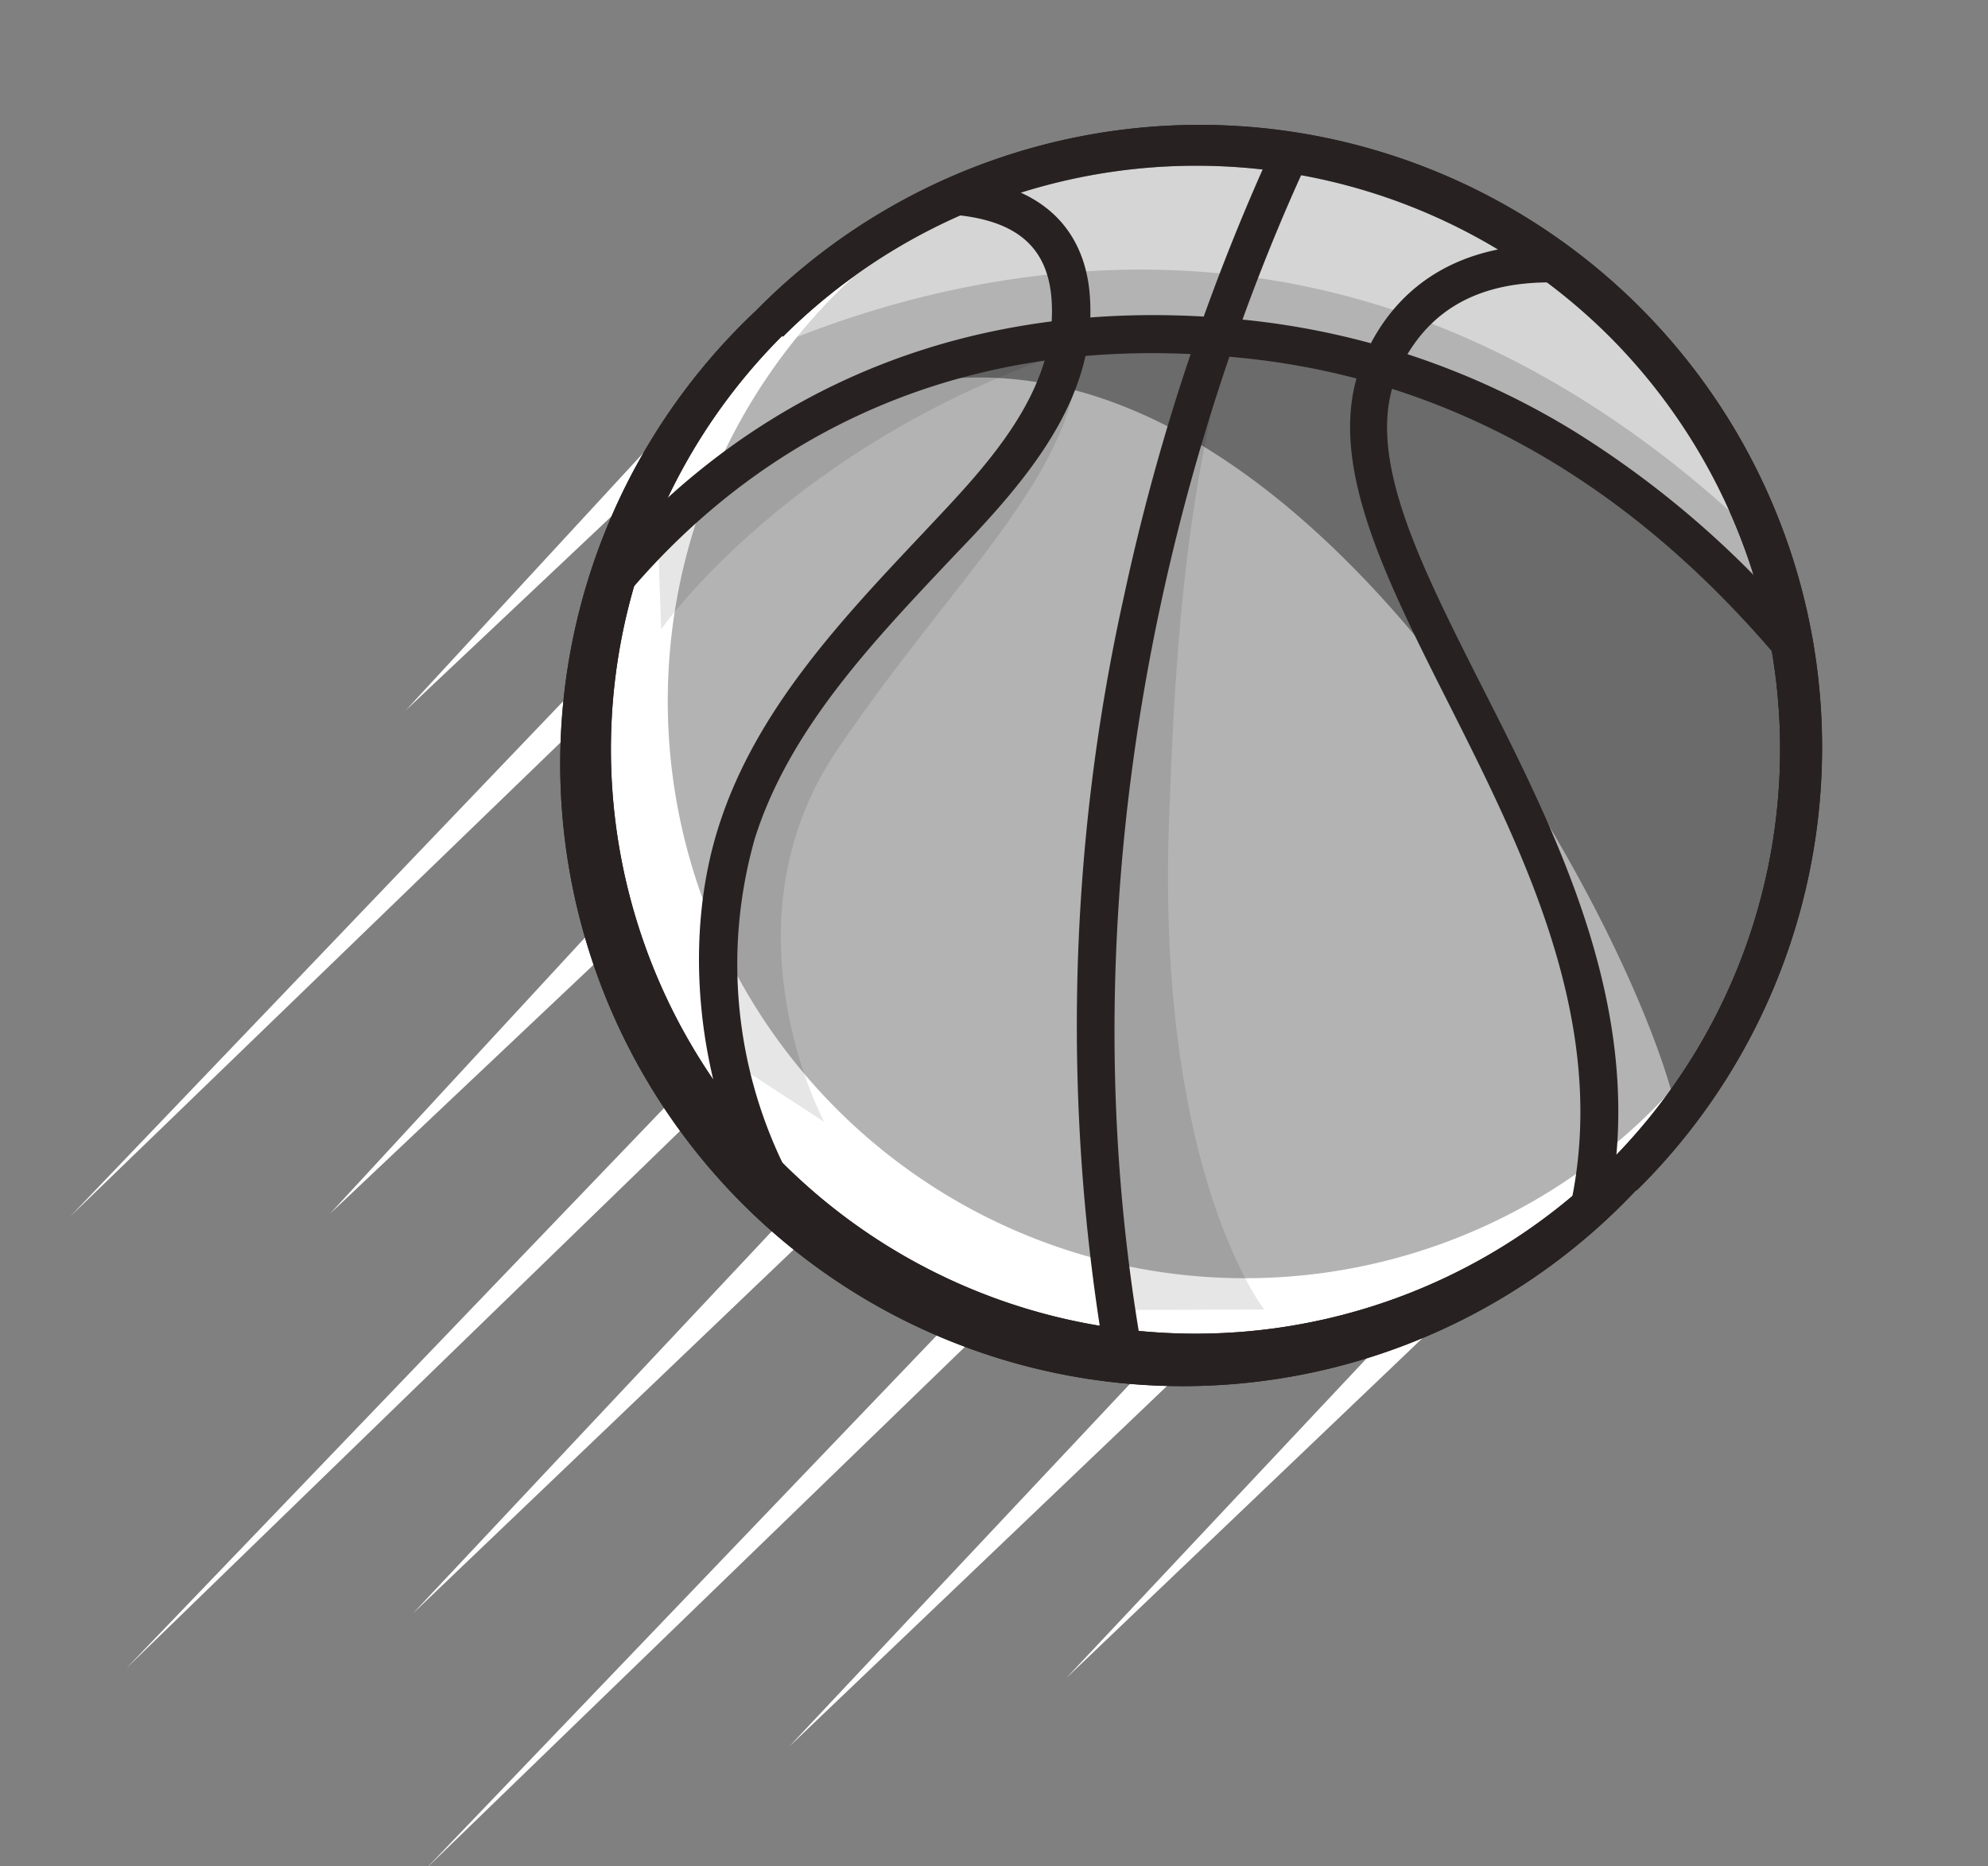 <svg data-name="Capa 1" xmlns="http://www.w3.org/2000/svg" viewBox="0 0 128 120.18"><rect x="0" y="0" width="128" height="120.18" fill="#808080" stroke="none"/><title>logo</title><path d="M38 43.34l-33.48 35L39 45a2.3 2.3 0 0 1-1-1.66zm1.65 15.92a1.74 1.74 0 0 1-.26-.75L21.24 78.17 40.47 60a2.26 2.26 0 0 1-.82-.74zm4.89-32.44a1.74 1.74 0 0 1-.26-.75L26.13 45.74l19.24-18.15a2.26 2.26 0 0 1-.83-.77zm.31 43.37a1.74 1.74 0 0 1-.26-.75l-36.46 38L45.67 71a2.26 2.26 0 0 1-.82-.81zm6.99 8.28a2 2 0 0 1-.54-.89L26.59 103.9 52.64 79a2.65 2.65 0 0 1-.8-.53zm24.8 9.23a2.21 2.21 0 0 1-2-.59L50.8 112.49l26-24.82zm17.84-4.41a2.21 2.21 0 0 1-2-.59l-23.84 25.38 26-24.82zm-30.31 1.36a2.21 2.21 0 0 1-2-.59l-34.73 36.27 36.87-35.71z" fill="#fff"/><circle cx="77.02" cy="48.29" r="38.86" transform="rotate(-45 77.025 48.295)" fill="#fff"/><path d="M105.36 76.63A40.08 40.08 0 1 1 48.68 20a40.08 40.08 0 1 1 56.68 56.68zm-55-55a37.64 37.64 0 1 0 53.23 0 37.68 37.68 0 0 0-53.18.05z" fill="#282122"/><path d="M64.05 11.65a37.17 37.17 0 1 0 49.61 49.61 38.87 38.87 0 0 0-49.61-49.61z" opacity=".3"/><path d="M64.05 11.65a37.11 37.11 0 0 0-10.19 7.23 37.61 37.61 0 0 0-2.54 2.82c8.82-3.46 22.86-6.77 38.09-1.84 10.66 3.45 18.94 10 24.12 15.1a38.89 38.89 0 0 0-49.47-23.3z" fill="#fff" opacity=".45"/><path d="M113.66 61.26a39 39 0 0 0 1.47-20.6C76 2.9 47.51 29.92 47.51 29.92c28.85-21.47 55.56 24.5 60.09 40.3a37 37 0 0 0 6.06-8.96z" opacity=".4"/><path d="M81.4 84.33s-6.89-8.71-6.14-31.23c.6-17.92 1.95-22.29 3.54-30.83 0 0-9.83 32.38-8.18 48.48s1.72 13.61 1.72 13.61M53.07 72.25s-6.8-12.64.81-23.92 15.5-17.8 15.61-26c0 0-1.38 3.5-9.24 12.43S49.4 46.45 47.16 53.31s-.27 14.91-.27 14.91" opacity=".1"/><path d="M42.57 40.53S51 28.38 69.49 22.38c0 0-13.84-1.51-27.14 11.94" opacity=".1"/><path d="M73.55 87.07l-2.4.42a127.5 127.5 0 0 1 1.22-49.1 140.45 140.45 0 0 1 10-29.84l2.21 1C79.14 21 67.26 51.44 73.55 87.07z" fill="#282122"/><path d="M116.42 40.92l-1.87 1.57C104.68 30.78 92.87 24.21 79.45 23c-19.88-1.9-32.09 7.1-38.83 15l-1.85-1.59c7.12-8.31 20-17.81 40.91-15.86a50.25 50.25 0 0 1 21.72 7.25 62.36 62.36 0 0 1 15.02 13.12z" fill="#282122"/><path d="M50.58 75.29l-2.18 1.09C44.82 69.2 44 60.32 46.28 53.2c2.38-7.46 7.87-13.27 13.18-18.9l1.35-1.44c3.52-3.76 7.25-8.21 6.9-13.52-.22-3.32-2.13-5.06-6-5.48l.29-2.41c6.38.69 8 4.6 8.18 7.75.39 6-3.4 10.91-7.56 15.34L61.23 36c-5.12 5.43-10.42 11-12.63 18a29.57 29.57 0 0 0 1.98 21.29zm52.99 2.53l-2.39-.49c2.39-11.61-3.13-22.55-8-32.21-4.32-8.56-8-16-5.37-22.07 2.15-4.92 6.47-7.44 12.48-7.3l-.06 2.44C95.15 18.07 91.82 20 90 24c-2.22 5.06 1.27 12 5.31 20 5.09 10 10.81 21.38 8.26 33.82z" fill="#282122"/><path d="M105.36 76.63A40.08 40.08 0 1 1 48.68 20a40.08 40.08 0 1 1 56.68 56.68zm-55-55a37.64 37.64 0 1 0 53.23 0 37.68 37.68 0 0 0-53.18.05z" fill="#282122"/></svg>